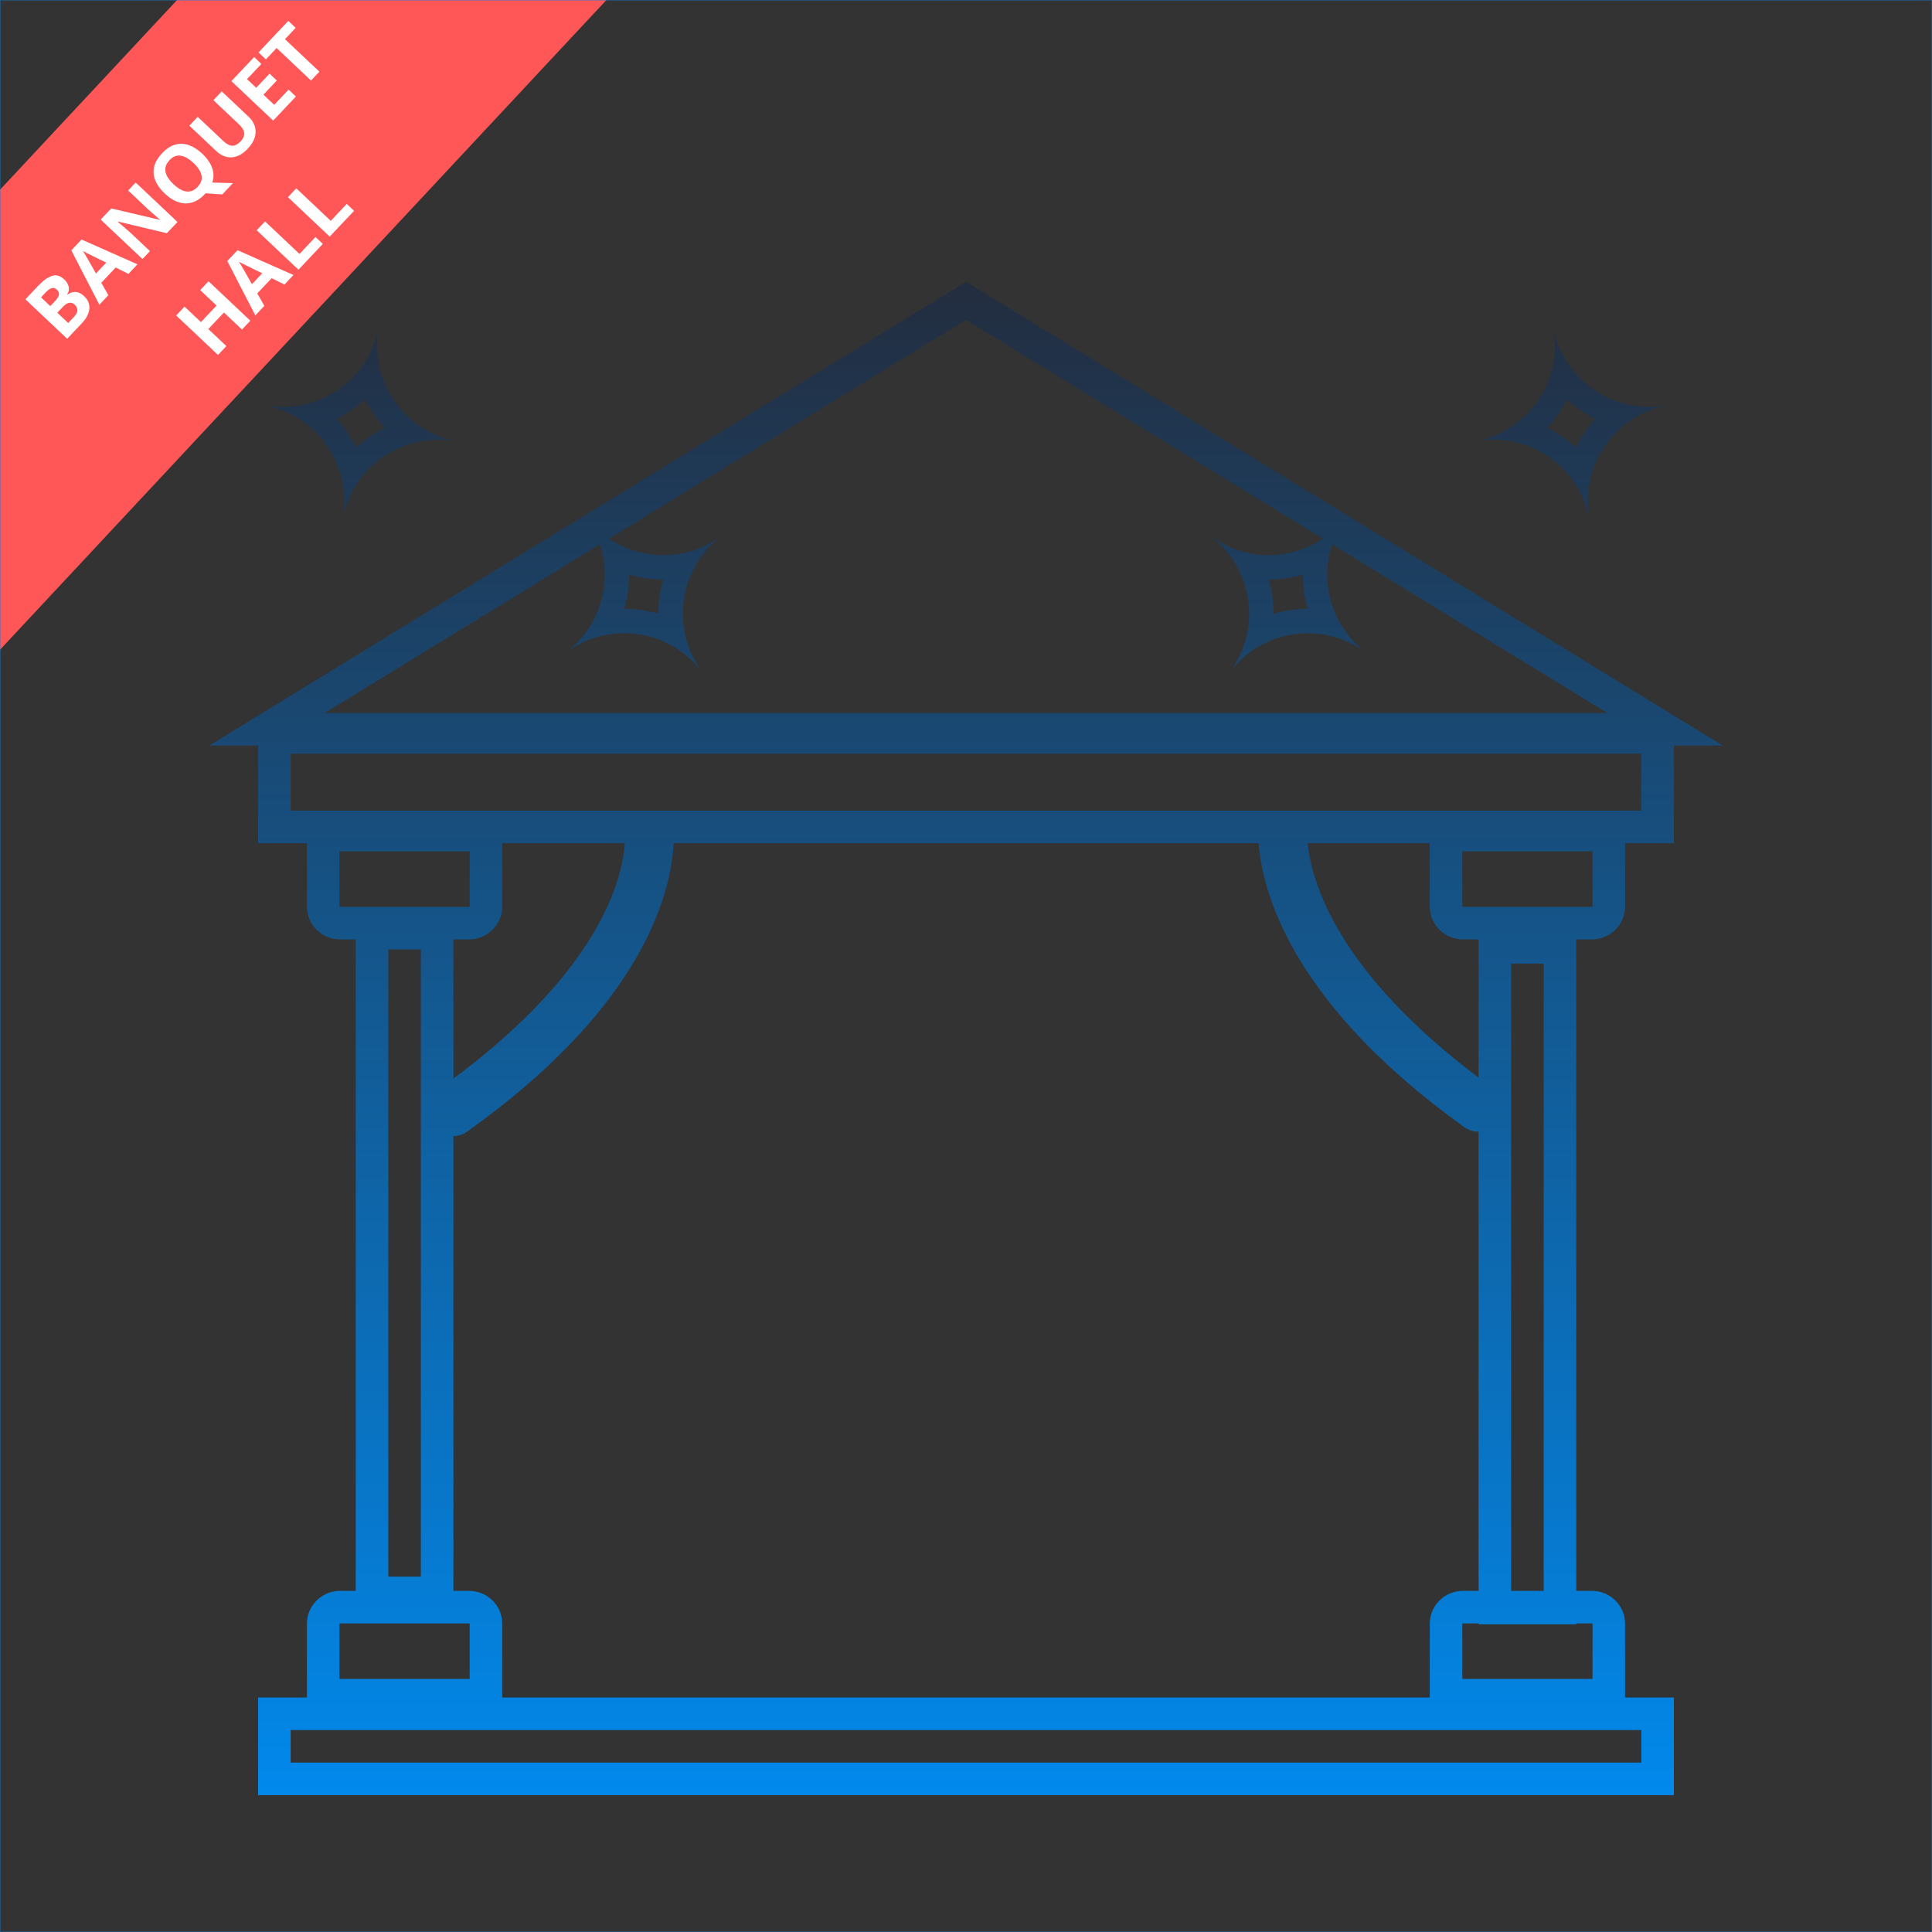 <svg width="480" height="480" viewBox="0 0 480 480" fill="none" xmlns="http://www.w3.org/2000/svg">
<rect x="0" y="0" width="480" height="480" fill="#333333" stroke="none"/>
<g clip-path="url(#clip0_2209_13346)">
<path d="M53.333 -10L0 47.143V161.429L160 -10H53.333Z" fill="#FF5757"/>
<path d="M6.309 74.368L9.359 71.137C10.664 69.755 11.846 68.892 12.905 68.548C13.963 68.205 14.98 68.493 15.955 69.414C16.348 69.785 16.643 70.184 16.839 70.611C17.04 71.034 17.131 71.46 17.111 71.888C17.091 72.317 16.951 72.731 16.691 73.13L16.762 73.197C17.159 72.919 17.577 72.722 18.016 72.609C18.45 72.49 18.911 72.505 19.399 72.652C19.886 72.79 20.402 73.116 20.947 73.63C21.576 74.224 21.971 74.888 22.13 75.62C22.289 76.352 22.219 77.119 21.919 77.919C21.62 78.711 21.099 79.5 20.357 80.285L16.69 84.169L6.309 74.368ZM12.498 76.048L13.705 74.77C14.308 74.131 14.627 73.595 14.661 73.161C14.689 72.722 14.507 72.318 14.114 71.947C13.717 71.571 13.294 71.45 12.847 71.583C12.399 71.706 11.878 72.082 11.283 72.712L10.191 73.87L12.498 76.048ZM14.245 77.698L16.95 80.252L18.305 78.818C18.93 78.155 19.238 77.573 19.229 77.071C19.219 76.569 18.998 76.115 18.568 75.708C18.312 75.467 18.034 75.311 17.732 75.242C17.431 75.172 17.098 75.221 16.735 75.388C16.375 75.55 15.975 75.866 15.532 76.334L14.245 77.698Z" fill="white"/>
<path d="M31.915 68.044L28.733 66.463L25.16 70.248L26.921 73.334L24.681 75.705L17.717 62.2L20.258 59.508L34.154 65.672L31.915 68.044ZM26.391 65.246L23.266 63.719C23.061 63.614 22.794 63.484 22.468 63.327C22.14 63.162 21.809 62.996 21.472 62.831C21.136 62.656 20.848 62.501 20.609 62.365C20.759 62.596 20.938 62.89 21.146 63.248C21.354 63.596 21.55 63.929 21.734 64.246C21.918 64.564 22.049 64.79 22.127 64.926L23.837 67.951L26.391 65.246Z" fill="white"/>
<path d="M44.09 55.149L41.449 57.947L29.331 55.048L29.271 55.112C29.616 55.401 29.96 55.695 30.305 55.994C30.65 56.292 30.994 56.591 31.339 56.89C31.679 57.184 32.022 57.48 32.367 57.779L37.252 62.392L35.395 64.359L25.014 54.557L27.635 51.781L39.667 54.613L39.714 54.563C39.383 54.269 39.053 53.979 38.722 53.693C38.392 53.408 38.061 53.123 37.73 52.838C37.404 52.548 37.078 52.258 36.752 51.968L31.838 47.328L33.709 45.347L44.09 55.149Z" fill="white"/>
<path d="M50.256 38.192C51.027 38.92 51.648 39.681 52.117 40.473C52.587 41.257 52.877 42.059 52.988 42.88C53.099 43.701 53.012 44.528 52.728 45.361L57.878 45.496L55.217 48.315L51.091 48.019C51.059 48.052 51.033 48.08 51.01 48.104C50.988 48.128 50.963 48.154 50.937 48.182C50.136 49.03 49.318 49.645 48.482 50.028C47.641 50.407 46.791 50.576 45.934 50.536C45.08 50.492 44.231 50.258 43.385 49.836C42.539 49.413 41.714 48.822 40.909 48.063C39.835 47.048 39.065 45.99 38.601 44.889C38.136 43.779 38.03 42.649 38.282 41.499C38.535 40.35 39.195 39.209 40.263 38.078C41.327 36.951 42.421 36.234 43.545 35.925C44.674 35.612 45.803 35.658 46.934 36.063C48.069 36.463 49.176 37.173 50.256 38.192ZM43.102 45.768C43.827 46.452 44.536 46.952 45.232 47.268C45.927 47.575 46.599 47.669 47.25 47.549C47.896 47.424 48.509 47.054 49.09 46.439C49.68 45.814 50.019 45.176 50.106 44.524C50.188 43.868 50.052 43.206 49.697 42.539C49.341 41.863 48.801 41.183 48.077 40.499C46.988 39.472 45.939 38.866 44.93 38.683C43.921 38.5 42.976 38.875 42.095 39.808C41.51 40.428 41.174 41.069 41.087 41.73C40.999 42.382 41.131 43.048 41.483 43.728C41.833 44.4 42.373 45.08 43.102 45.768Z" fill="white"/>
<path d="M55.089 22.703L61.806 29.045C62.521 29.72 63.017 30.489 63.295 31.351C63.573 32.205 63.578 33.109 63.311 34.066C63.048 35.017 62.461 35.976 61.549 36.942C60.253 38.315 58.915 39.03 57.535 39.088C56.155 39.146 54.888 38.63 53.733 37.539L47.044 31.224L49.115 29.03L55.471 35.03C56.327 35.839 57.094 36.231 57.77 36.208C58.447 36.184 59.109 35.828 59.757 35.142C60.213 34.659 60.499 34.19 60.614 33.736C60.735 33.276 60.689 32.812 60.478 32.344C60.266 31.876 59.893 31.389 59.358 30.884L53.017 24.897L55.089 22.703Z" fill="white"/>
<path d="M73.515 23.984L67.87 29.963L57.489 20.161L63.134 14.182L64.938 15.885L61.371 19.663L63.65 21.815L66.969 18.3L68.772 20.003L65.454 23.518L68.131 26.045L71.697 22.267L73.515 23.984Z" fill="white"/>
<path d="M79.348 17.806L77.27 20.007L68.72 11.935L66.059 14.754L64.227 13.025L71.628 5.186L73.46 6.915L70.799 9.734L79.348 17.806Z" fill="white"/>
<path d="M62.189 79.678L60.118 81.872L55.637 77.642L51.755 81.753L56.236 85.984L54.158 88.185L43.776 78.383L45.855 76.182L49.923 80.023L53.805 75.912L49.737 72.071L51.808 69.876L62.189 79.678Z" fill="white"/>
<path d="M70.67 70.696L67.489 69.115L63.915 72.9L65.676 75.986L63.436 78.357L56.472 64.852L59.013 62.16L72.91 68.324L70.67 70.696ZM65.146 67.898L62.021 66.371C61.816 66.266 61.55 66.136 61.223 65.979C60.895 65.814 60.564 65.648 60.227 65.483C59.891 65.308 59.603 65.153 59.364 65.017C59.514 65.248 59.693 65.542 59.901 65.9C60.109 66.249 60.305 66.581 60.489 66.898C60.673 67.216 60.804 67.442 60.882 67.578L62.592 70.603L65.146 67.898Z" fill="white"/>
<path d="M74.15 67.01L63.769 57.209L65.847 55.008L74.41 63.093L78.386 58.882L80.204 60.599L74.15 67.01Z" fill="white"/>
<path d="M81.913 58.788L71.532 48.986L73.611 46.785L82.174 54.87L86.15 50.66L87.967 52.376L81.913 58.788Z" fill="white"/>
<path fill-rule="evenodd" clip-rule="evenodd" d="M167.108 203.419C167.185 203.827 167.682 206.772 167.198 211.668C165.91 224.705 157.667 251.57 116.009 281.173C114.975 281.907 113.807 282.259 112.65 282.259C110.691 282.259 108.768 281.248 107.599 279.38C105.741 276.41 106.493 272.396 109.281 270.416C123.769 260.12 142.821 243.764 151.306 224.309C152.977 220.475 153.964 217.125 154.537 214.368C155.539 209.548 155.277 206.546 155.21 205.957C155.207 205.936 155.203 205.904 155.203 205.904C155.199 205.872 155.196 205.85 155.196 205.85L155.21 205.957L167.108 203.419Z" fill="url(#paint0_linear_2209_13346)"/>
<path fill-rule="evenodd" clip-rule="evenodd" d="M312.874 202.33C312.874 202.33 312.868 202.363 312.864 202.384C312.764 202.952 312.328 205.839 312.8 210.533C314.102 223.51 322.34 250.293 363.788 280.024C364.865 280.796 366.113 281.168 367.35 281.168C369.224 281.168 371.072 280.314 372.26 278.705C374.23 276.033 373.631 272.293 370.922 270.349C356.34 259.888 337.176 243.256 328.688 223.418C326.924 219.297 325.924 215.715 325.367 212.806C324.442 207.97 324.744 204.992 324.807 204.487C324.813 204.442 324.818 204.412 324.818 204.412L324.807 204.487L312.874 202.33Z" fill="url(#paint1_linear_2209_13346)"/>
<path fill-rule="evenodd" clip-rule="evenodd" d="M104.559 235.879H96.473V391.708H104.559V235.879ZM112.645 227.677V399.91H88.387V227.677H112.645Z" fill="url(#paint2_linear_2209_13346)"/>
<path fill-rule="evenodd" clip-rule="evenodd" d="M375.441 395.462H383.527V239.402H375.441V395.462ZM367.355 403.548V231.316H391.613V403.548H367.355Z" fill="url(#paint3_linear_2209_13346)"/>
<path fill-rule="evenodd" clip-rule="evenodd" d="M116.526 403.332H84.507C84.456 403.332 84.414 403.347 84.414 403.347C84.394 403.355 84.375 403.369 84.358 403.385L84.344 403.401V417.133H116.688V403.401L116.674 403.385C116.658 403.369 116.638 403.355 116.618 403.347C116.618 403.347 116.577 403.332 116.526 403.332ZM124.774 403.399C124.774 398.896 121.082 395.246 116.526 395.246H84.507C79.951 395.246 76.258 398.896 76.258 403.399V425.219H124.774V403.399ZM76.258 225.239C76.258 229.742 79.951 233.392 84.507 233.392H116.526C121.082 233.392 124.775 229.742 124.775 225.239L124.774 203.419H76.258V225.239ZM84.344 211.505H116.688L116.689 225.237L116.675 225.253C116.658 225.27 116.638 225.283 116.618 225.291C116.603 225.298 116.577 225.306 116.526 225.306H84.507C84.456 225.306 84.414 225.291 84.414 225.291C84.394 225.283 84.375 225.27 84.358 225.254L84.344 225.237V211.505Z" fill="url(#paint4_linear_2209_13346)"/>
<path fill-rule="evenodd" clip-rule="evenodd" d="M355.227 403.399V425.219H403.743V403.399C403.743 398.896 400.049 395.246 395.494 395.246H363.474C358.918 395.246 355.226 398.896 355.227 403.399ZM395.657 417.133V403.401L395.642 403.385C395.626 403.369 395.606 403.355 395.586 403.347C395.571 403.341 395.545 403.332 395.494 403.332H363.474C363.423 403.332 363.382 403.347 363.382 403.347C363.362 403.355 363.342 403.368 363.326 403.384L363.313 403.4V417.133H395.657ZM395.656 211.505H363.311V225.237L363.325 225.253C363.342 225.27 363.362 225.283 363.382 225.291C363.397 225.298 363.423 225.306 363.474 225.306H395.493C395.544 225.306 395.585 225.291 395.585 225.291C395.605 225.283 395.625 225.27 395.642 225.254L395.656 225.237V211.505ZM355.226 203.419L355.225 225.239C355.225 229.742 358.918 233.392 363.474 233.392H395.493C400.049 233.392 403.742 229.742 403.742 225.239V203.419H355.226Z" fill="url(#paint5_linear_2209_13346)"/>
<path fill-rule="evenodd" clip-rule="evenodd" d="M407.785 429.828H72.215V437.914H407.785V429.828ZM415.871 421.742V446H64.129V421.742H415.871Z" fill="url(#paint6_linear_2209_13346)"/>
<path fill-rule="evenodd" clip-rule="evenodd" d="M407.785 187.247H72.215V201.398H407.785V187.247ZM415.871 179.161V209.484H64.129V179.161H415.871Z" fill="url(#paint7_linear_2209_13346)"/>
<path fill-rule="evenodd" clip-rule="evenodd" d="M52 185.226H428L240 70L52 185.226ZM80.667 177.14H399.333L240 79.484L80.667 177.14Z" fill="url(#paint8_linear_2209_13346)"/>
<path fill-rule="evenodd" clip-rule="evenodd" d="M174.503 167.032C171.781 163.402 168.236 160.752 164.322 159.147C160.594 157.619 156.531 157.038 152.524 157.462C148.317 157.907 144.172 159.458 140.542 162.181C144.172 159.458 146.822 155.913 148.427 151.999C149.955 148.271 150.536 144.208 150.112 140.201C149.667 135.994 148.116 131.849 145.394 128.219C148.116 131.849 151.661 134.499 155.575 136.104C159.303 137.632 163.366 138.213 167.374 137.789C171.58 137.345 175.725 135.794 179.355 133.071C175.725 135.793 173.075 139.338 171.471 143.252C169.942 146.98 169.361 151.043 169.785 155.051C170.229 159.257 171.781 163.402 174.503 167.032ZM163.585 152.475C163.588 149.604 163.996 146.745 164.798 143.989C161.927 143.986 159.068 143.578 156.312 142.776C156.309 145.647 155.901 148.506 155.099 151.263C157.97 151.265 160.829 151.673 163.585 152.475ZM391.564 92.906C394.234 95.923 397.623 98.238 401.405 99.628C405.376 101.087 409.78 101.525 414.239 100.686C409.78 101.525 405.837 103.535 402.669 106.338C399.651 109.008 397.336 112.397 395.946 116.179C394.487 120.15 394.049 124.554 394.889 129.013C394.049 124.554 392.039 120.611 389.236 117.443C386.566 114.425 383.177 112.11 379.395 110.72C375.424 109.262 371.02 108.823 366.561 109.663C371.02 108.823 374.963 106.813 378.131 104.01C381.149 101.34 383.464 97.951 384.854 94.169C386.312 90.198 386.751 85.794 385.911 81.335C386.751 85.795 388.761 89.737 391.564 92.906ZM389.278 99.218C388.009 101.792 386.379 104.177 384.443 106.296C387.017 107.566 389.402 109.195 391.521 111.131C392.791 108.557 394.42 106.172 396.357 104.053C393.782 102.783 391.397 101.154 389.278 99.218ZM77.331 106.338C80.349 109.008 82.664 112.397 84.054 116.18C85.513 120.15 85.951 124.554 85.112 129.013C85.951 124.554 87.961 120.611 90.764 117.443C93.434 114.425 96.823 112.11 100.605 110.72C104.576 109.262 108.98 108.823 113.439 109.663C108.98 108.823 105.037 106.813 101.869 104.01C98.851 101.34 96.536 97.951 95.146 94.169C93.688 90.198 93.249 85.794 94.088 81.335C93.249 85.795 91.239 89.737 88.436 92.906C85.766 95.923 82.377 98.239 78.595 99.628C74.624 101.087 70.22 101.525 65.761 100.686C70.22 101.525 74.163 103.535 77.331 106.338ZM83.643 104.053C85.58 106.172 87.209 108.557 88.478 111.131C90.597 109.195 92.982 107.566 95.557 106.296C93.621 104.177 91.991 101.792 90.722 99.218C88.603 101.154 86.218 102.783 83.643 104.053ZM339.458 162.181C335.828 159.458 333.178 155.913 331.573 151.999C330.045 148.271 329.464 144.208 329.888 140.201C330.333 135.994 331.884 131.849 334.606 128.219C331.884 131.849 328.339 134.499 324.425 136.104C320.697 137.632 316.634 138.213 312.626 137.789C308.42 137.345 304.275 135.794 300.645 133.071C304.275 135.793 306.925 139.338 308.529 143.252C310.058 146.98 310.639 151.044 310.215 155.051C309.771 159.257 308.219 163.402 305.497 167.032C308.219 163.402 311.764 160.752 315.678 159.147C319.406 157.619 323.469 157.038 327.476 157.462C331.683 157.907 335.828 159.458 339.458 162.181ZM324.901 151.263C324.099 148.506 323.691 145.647 323.688 142.776C320.932 143.578 318.073 143.986 315.202 143.989C316.004 146.745 316.412 149.604 316.415 152.475C319.171 151.673 322.03 151.265 324.901 151.263Z" fill="url(#paint9_linear_2209_13346)"/>
</g>
<rect x="0.075" y="0.075" width="479.85" height="479.85" stroke="#0B81DA" stroke-opacity="0.5" stroke-width="0.15"/>
<defs>
<linearGradient id="paint0_linear_2209_13346" x1="240" y1="70" x2="240" y2="446" gradientUnits="userSpaceOnUse">
<stop stop-color="#232D3F"/>
<stop offset="1" stop-color="#0189EC"/>
</linearGradient>
<linearGradient id="paint1_linear_2209_13346" x1="240" y1="70" x2="240" y2="446" gradientUnits="userSpaceOnUse">
<stop stop-color="#232D3F"/>
<stop offset="1" stop-color="#0189EC"/>
</linearGradient>
<linearGradient id="paint2_linear_2209_13346" x1="240" y1="70" x2="240" y2="446" gradientUnits="userSpaceOnUse">
<stop stop-color="#232D3F"/>
<stop offset="1" stop-color="#0189EC"/>
</linearGradient>
<linearGradient id="paint3_linear_2209_13346" x1="240" y1="70" x2="240" y2="446" gradientUnits="userSpaceOnUse">
<stop stop-color="#232D3F"/>
<stop offset="1" stop-color="#0189EC"/>
</linearGradient>
<linearGradient id="paint4_linear_2209_13346" x1="240" y1="70" x2="240" y2="446" gradientUnits="userSpaceOnUse">
<stop stop-color="#232D3F"/>
<stop offset="1" stop-color="#0189EC"/>
</linearGradient>
<linearGradient id="paint5_linear_2209_13346" x1="240" y1="70" x2="240" y2="446" gradientUnits="userSpaceOnUse">
<stop stop-color="#232D3F"/>
<stop offset="1" stop-color="#0189EC"/>
</linearGradient>
<linearGradient id="paint6_linear_2209_13346" x1="240" y1="70" x2="240" y2="446" gradientUnits="userSpaceOnUse">
<stop stop-color="#232D3F"/>
<stop offset="1" stop-color="#0189EC"/>
</linearGradient>
<linearGradient id="paint7_linear_2209_13346" x1="240" y1="70" x2="240" y2="446" gradientUnits="userSpaceOnUse">
<stop stop-color="#232D3F"/>
<stop offset="1" stop-color="#0189EC"/>
</linearGradient>
<linearGradient id="paint8_linear_2209_13346" x1="240" y1="70" x2="240" y2="446" gradientUnits="userSpaceOnUse">
<stop stop-color="#232D3F"/>
<stop offset="1" stop-color="#0189EC"/>
</linearGradient>
<linearGradient id="paint9_linear_2209_13346" x1="240" y1="70" x2="240" y2="446" gradientUnits="userSpaceOnUse">
<stop stop-color="#232D3F"/>
<stop offset="1" stop-color="#0189EC"/>
</linearGradient>
<clipPath id="clip0_2209_13346">
<rect width="480" height="480" fill="white"/>
</clipPath>
</defs>
</svg>

